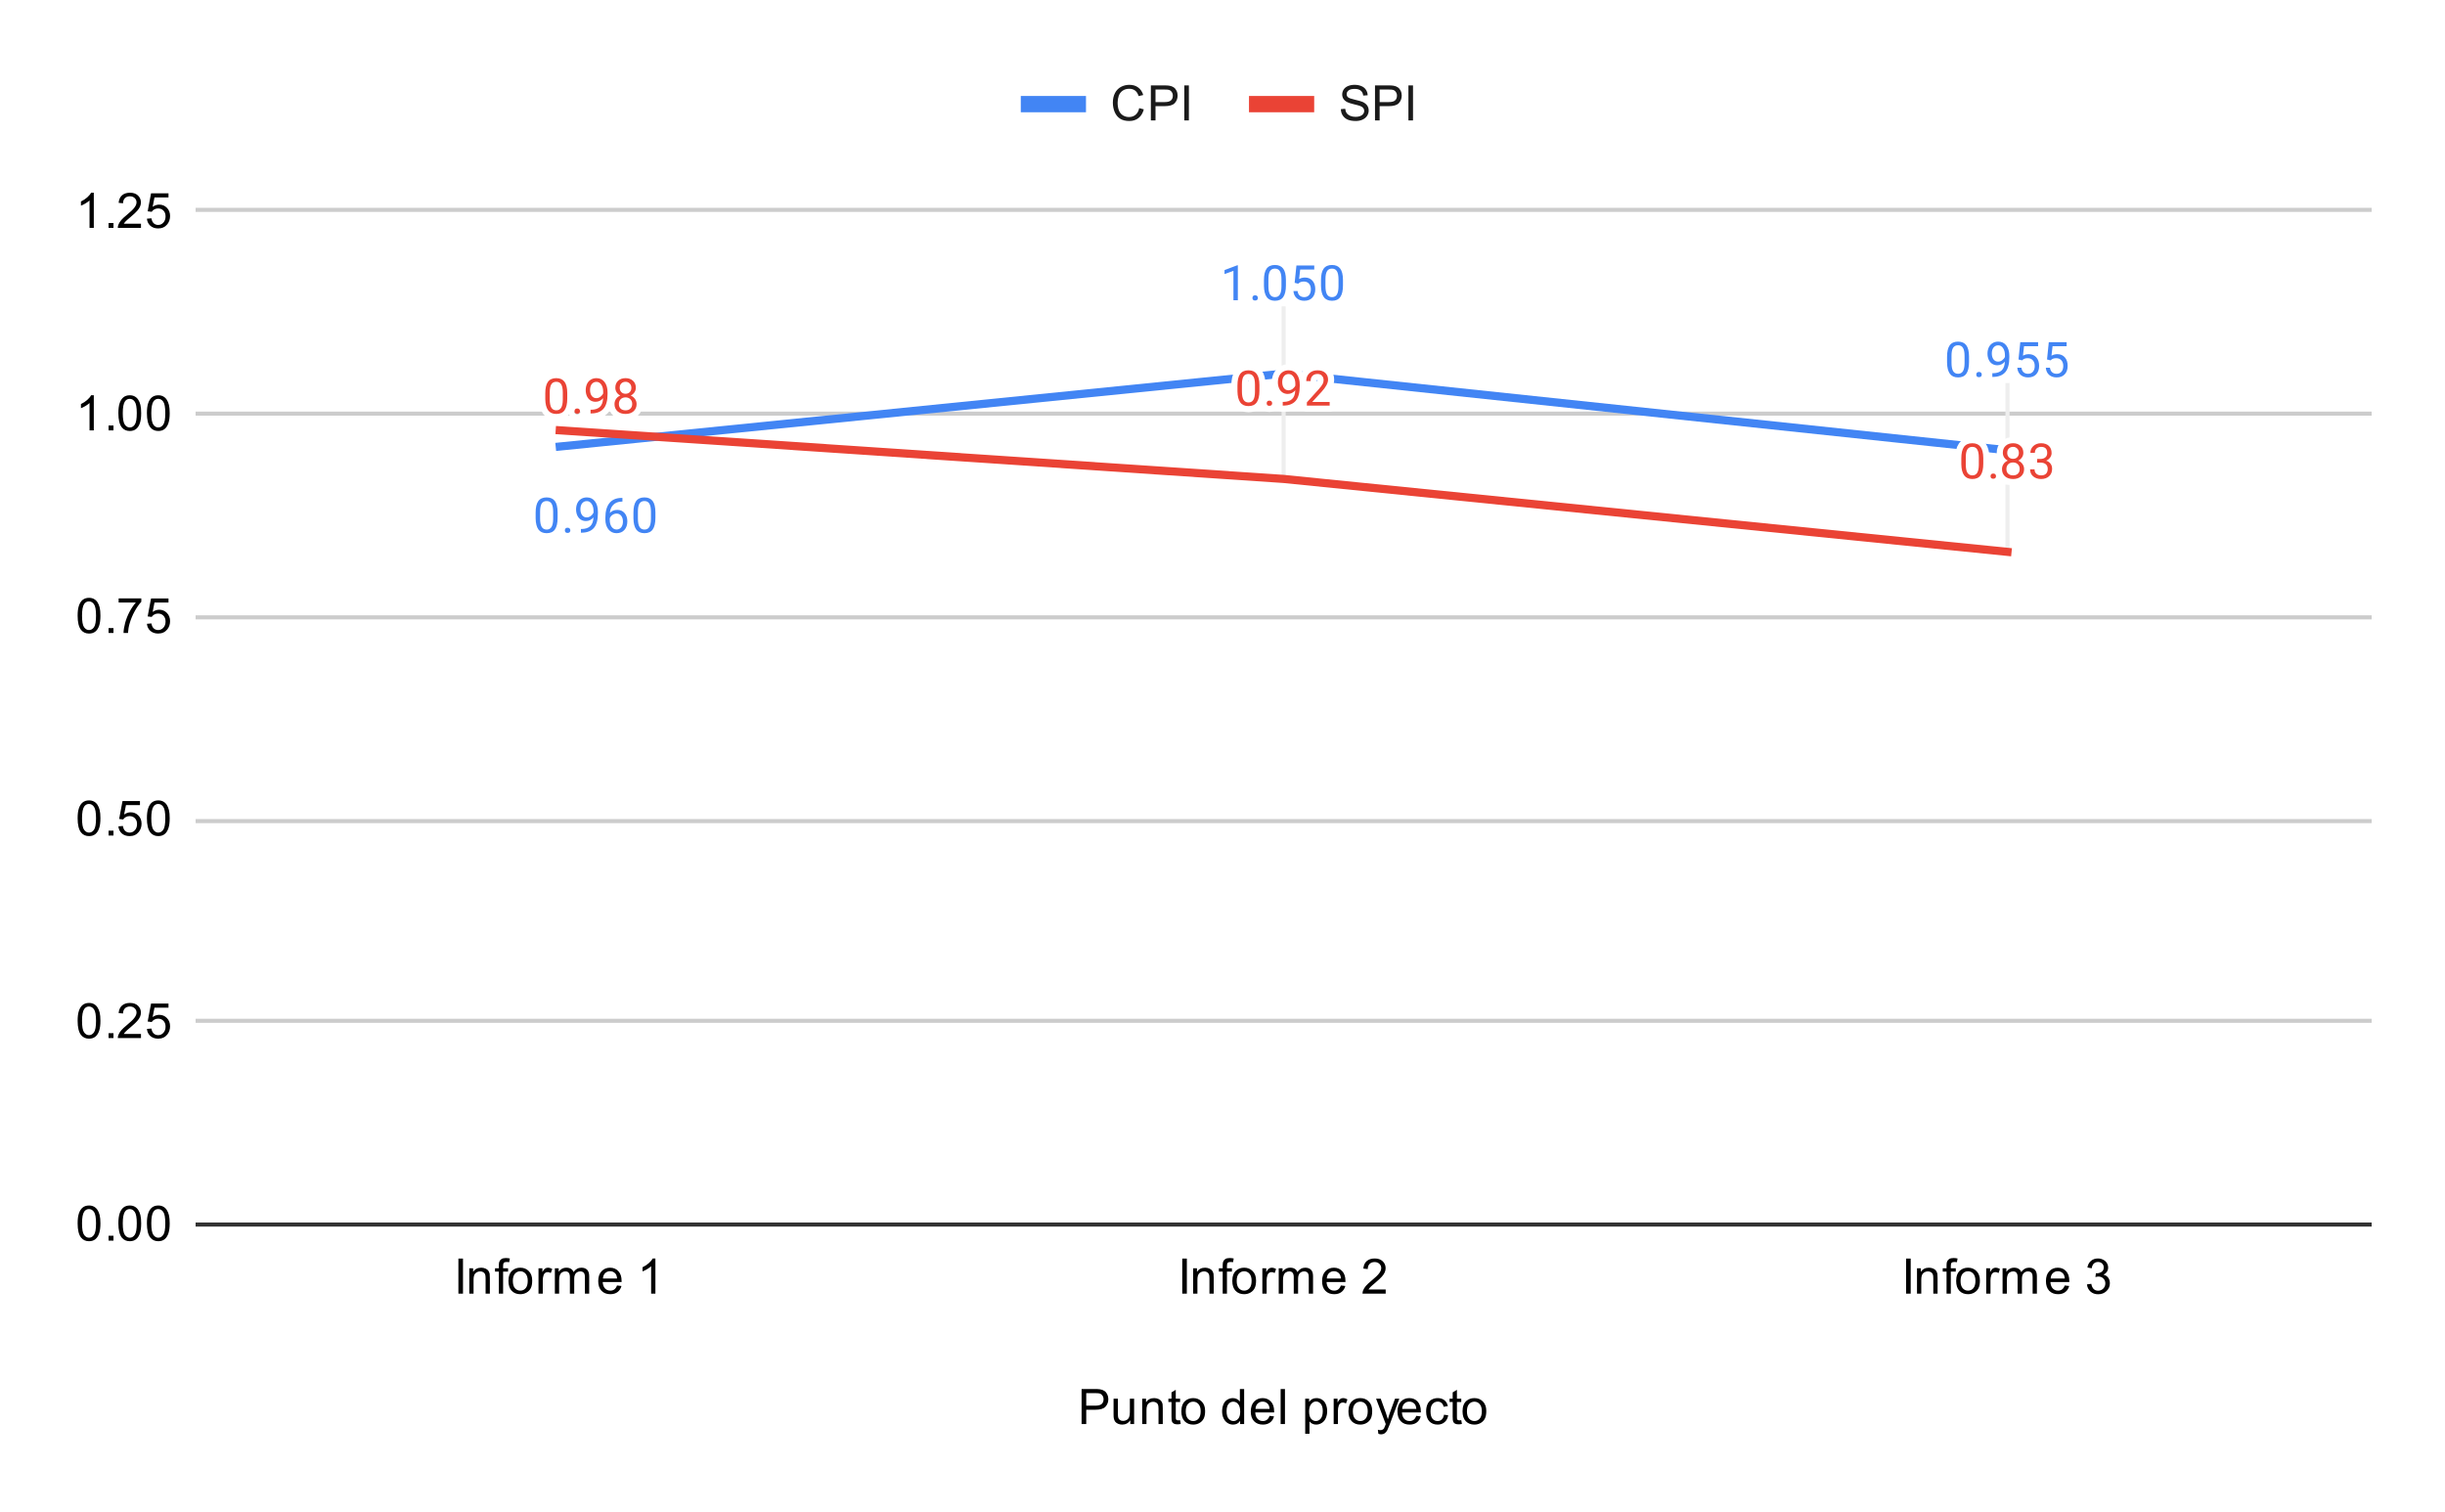 <svg version="1.1" viewBox="0.0 0.0 600.0 371.0" fill="none" stroke="none" stroke-linecap="square" stroke-miterlimit="10" width="600" height="371" xmlns:xlink="http://www.w3.org/1999/xlink" xmlns="http://www.w3.org/2000/svg"><path fill="#ffffff" d="M0 0L600.0 0L600.0 371.0L0 371.0L0 0Z" fill-rule="nonzero"/><path stroke="#333333" stroke-width="1.0" stroke-linecap="butt" d="M48.5 300.5L581.5 300.5" fill-rule="nonzero"/><path stroke="#cccccc" stroke-width="1.0" stroke-linecap="butt" d="M48.5 250.5L581.5 250.5" fill-rule="nonzero"/><path stroke="#cccccc" stroke-width="1.0" stroke-linecap="butt" d="M48.5 201.5L581.5 201.5" fill-rule="nonzero"/><path stroke="#cccccc" stroke-width="1.0" stroke-linecap="butt" d="M48.5 151.5L581.5 151.5" fill-rule="nonzero"/><path stroke="#cccccc" stroke-width="1.0" stroke-linecap="butt" d="M48.5 101.5L581.5 101.5" fill-rule="nonzero"/><path stroke="#cccccc" stroke-width="1.0" stroke-linecap="butt" d="M48.5 51.5L581.5 51.5" fill-rule="nonzero"/><path stroke="#eeeeee" stroke-width="1.0" stroke-linecap="butt" d="M315.0 75.682L315.0 91.682" fill-rule="nonzero"/><path stroke="#eeeeee" stroke-width="1.0" stroke-linecap="butt" d="M492.633 94.492L492.633 110.492" fill-rule="nonzero"/><path stroke="#eeeeee" stroke-width="1.0" stroke-linecap="butt" d="M315.0 101.529L315.0 117.529" fill-rule="nonzero"/><path stroke="#eeeeee" stroke-width="1.0" stroke-linecap="butt" d="M492.633 119.424L492.633 135.424" fill-rule="nonzero"/><clipPath id="id_0"><path d="M48.55 51.917L581.45 51.917L581.45 300.45L48.55 300.45L48.55 51.917Z" clip-rule="nonzero"/></clipPath><path stroke="#4285f4" stroke-width="2.0" stroke-linecap="butt" clip-path="url(#id_0)" d="M137.367 109.576L315.0 91.682L492.633 110.492" fill-rule="nonzero"/><path stroke="#ea4335" stroke-width="2.0" stroke-linecap="butt" clip-path="url(#id_0)" d="M137.367 105.6L315.0 117.529L492.633 135.424" fill-rule="nonzero"/><path fill="#4285f4" clip-path="url(#id_0)" d="M137.367 109.576C137.367 109.576 137.367 109.576 137.367 109.576C137.367 109.576 137.367 109.576 137.367 109.576C137.367 109.576 137.367 109.576 137.367 109.576C137.367 109.576 137.367 109.576 137.367 109.576Z" fill-rule="nonzero"/><path fill="#4285f4" clip-path="url(#id_0)" d="M315.0 91.682C315.0 91.682 315.0 91.682 315.0 91.682C315.0 91.682 315.0 91.682 315.0 91.682C315.0 91.682 315.0 91.682 315.0 91.682C315.0 91.682 315.0 91.682 315.0 91.682Z" fill-rule="nonzero"/><path fill="#4285f4" clip-path="url(#id_0)" d="M492.633 110.492C492.633 110.492 492.633 110.492 492.633 110.492C492.633 110.492 492.633 110.492 492.633 110.492C492.633 110.492 492.633 110.492 492.633 110.492C492.633 110.492 492.633 110.492 492.633 110.492Z" fill-rule="nonzero"/><path fill="#ea4335" clip-path="url(#id_0)" d="M137.367 105.6C137.367 105.6 137.367 105.6 137.367 105.6C137.367 105.6 137.367 105.6 137.367 105.6C137.367 105.6 137.367 105.6 137.367 105.6C137.367 105.6 137.367 105.6 137.367 105.6Z" fill-rule="nonzero"/><path fill="#ea4335" clip-path="url(#id_0)" d="M315.0 117.529C315.0 117.529 315.0 117.529 315.0 117.529C315.0 117.529 315.0 117.529 315.0 117.529C315.0 117.529 315.0 117.529 315.0 117.529C315.0 117.529 315.0 117.529 315.0 117.529Z" fill-rule="nonzero"/><path fill="#ea4335" clip-path="url(#id_0)" d="M492.633 135.424C492.633 135.424 492.633 135.424 492.633 135.424C492.633 135.424 492.633 135.424 492.633 135.424C492.633 135.424 492.633 135.424 492.633 135.424C492.633 135.424 492.633 135.424 492.633 135.424Z" fill-rule="nonzero"/><path stroke="#ffffff" stroke-width="3.0" stroke-linejoin="round" stroke-linecap="round" d="M136.837 127.078Q136.837 128.985 136.181 129.922Q135.54 130.844 134.149 130.844Q132.79 130.844 132.134 129.938Q131.477 129.031 131.446 127.219L131.446 125.781Q131.446 123.891 132.087 122.985Q132.743 122.063 134.134 122.063Q135.509 122.063 136.165 122.953Q136.821 123.828 136.837 125.672L136.837 127.078ZM135.743 125.594Q135.743 124.219 135.352 123.594Q134.977 122.953 134.134 122.953Q133.306 122.953 132.915 123.594Q132.54 124.219 132.54 125.516L132.54 127.25Q132.54 128.625 132.931 129.297Q133.337 129.953 134.149 129.953Q134.946 129.953 135.337 129.328Q135.727 128.703 135.743 127.375L135.743 125.594ZM138.618 130.156Q138.618 129.875 138.774 129.688Q138.946 129.5 139.274 129.5Q139.618 129.5 139.79 129.688Q139.962 129.875 139.962 130.156Q139.962 130.422 139.79 130.61Q139.618 130.781 139.274 130.781Q138.946 130.781 138.774 130.61Q138.618 130.422 138.618 130.156ZM145.634 126.969Q145.306 127.375 144.821 127.625Q144.352 127.86 143.79 127.86Q143.056 127.86 142.509 127.5Q141.962 127.141 141.665 126.485Q141.368 125.813 141.368 125.016Q141.368 124.172 141.681 123.485Q142.009 122.797 142.602 122.438Q143.212 122.063 144.009 122.063Q145.274 122.063 145.993 123.016Q146.727 123.969 146.727 125.594L146.727 125.906Q146.727 128.406 145.743 129.547Q144.759 130.688 142.774 130.719L142.556 130.719L142.556 129.813L142.79 129.813Q144.134 129.781 144.852 129.11Q145.571 128.438 145.634 126.969ZM143.962 126.969Q144.509 126.969 144.962 126.641Q145.431 126.297 145.649 125.813L145.649 125.375Q145.649 124.313 145.181 123.641Q144.712 122.969 144.009 122.969Q143.29 122.969 142.852 123.516Q142.431 124.063 142.431 124.969Q142.431 125.844 142.837 126.406Q143.259 126.969 143.962 126.969ZM152.743 122.188L152.743 123.094L152.54 123.094Q151.274 123.125 150.524 123.86Q149.774 124.578 149.649 125.891Q150.337 125.125 151.493 125.125Q152.602 125.125 153.274 125.906Q153.946 126.688 153.946 127.938Q153.946 129.25 153.227 130.047Q152.509 130.844 151.29 130.844Q150.071 130.844 149.306 129.906Q148.556 128.953 148.556 127.469L148.556 127.063Q148.556 124.703 149.556 123.453Q150.556 122.203 152.54 122.188L152.743 122.188ZM151.321 126.031Q150.759 126.031 150.29 126.36Q149.821 126.688 149.634 127.203L149.634 127.594Q149.634 128.656 150.102 129.297Q150.587 129.938 151.29 129.938Q152.024 129.938 152.446 129.406Q152.868 128.86 152.868 127.985Q152.868 127.11 152.446 126.578Q152.024 126.031 151.321 126.031ZM160.837 127.078Q160.837 128.985 160.181 129.922Q159.54 130.844 158.149 130.844Q156.79 130.844 156.134 129.938Q155.477 129.031 155.446 127.219L155.446 125.781Q155.446 123.891 156.087 122.985Q156.743 122.063 158.134 122.063Q159.509 122.063 160.165 122.953Q160.821 123.828 160.837 125.672L160.837 127.078ZM159.743 125.594Q159.743 124.219 159.352 123.594Q158.977 122.953 158.134 122.953Q157.306 122.953 156.915 123.594Q156.54 124.219 156.54 125.516L156.54 127.25Q156.54 128.625 156.931 129.297Q157.337 129.953 158.149 129.953Q158.946 129.953 159.337 129.328Q159.727 128.703 159.743 127.375L159.743 125.594Z" fill-rule="nonzero"/><path fill="#4285f4" d="M136.837 127.078Q136.837 128.985 136.181 129.922Q135.54 130.844 134.149 130.844Q132.79 130.844 132.134 129.938Q131.477 129.031 131.446 127.219L131.446 125.781Q131.446 123.891 132.087 122.985Q132.743 122.063 134.134 122.063Q135.509 122.063 136.165 122.953Q136.821 123.828 136.837 125.672L136.837 127.078ZM135.743 125.594Q135.743 124.219 135.352 123.594Q134.977 122.953 134.134 122.953Q133.306 122.953 132.915 123.594Q132.54 124.219 132.54 125.516L132.54 127.25Q132.54 128.625 132.931 129.297Q133.337 129.953 134.149 129.953Q134.946 129.953 135.337 129.328Q135.727 128.703 135.743 127.375L135.743 125.594ZM138.618 130.156Q138.618 129.875 138.774 129.688Q138.946 129.5 139.274 129.5Q139.618 129.5 139.79 129.688Q139.962 129.875 139.962 130.156Q139.962 130.422 139.79 130.61Q139.618 130.781 139.274 130.781Q138.946 130.781 138.774 130.61Q138.618 130.422 138.618 130.156ZM145.634 126.969Q145.306 127.375 144.821 127.625Q144.352 127.86 143.79 127.86Q143.056 127.86 142.509 127.5Q141.962 127.141 141.665 126.485Q141.368 125.813 141.368 125.016Q141.368 124.172 141.681 123.485Q142.009 122.797 142.602 122.438Q143.212 122.063 144.009 122.063Q145.274 122.063 145.993 123.016Q146.727 123.969 146.727 125.594L146.727 125.906Q146.727 128.406 145.743 129.547Q144.759 130.688 142.774 130.719L142.556 130.719L142.556 129.813L142.79 129.813Q144.134 129.781 144.852 129.11Q145.571 128.438 145.634 126.969ZM143.962 126.969Q144.509 126.969 144.962 126.641Q145.431 126.297 145.649 125.813L145.649 125.375Q145.649 124.313 145.181 123.641Q144.712 122.969 144.009 122.969Q143.29 122.969 142.852 123.516Q142.431 124.063 142.431 124.969Q142.431 125.844 142.837 126.406Q143.259 126.969 143.962 126.969ZM152.743 122.188L152.743 123.094L152.54 123.094Q151.274 123.125 150.524 123.86Q149.774 124.578 149.649 125.891Q150.337 125.125 151.493 125.125Q152.602 125.125 153.274 125.906Q153.946 126.688 153.946 127.938Q153.946 129.25 153.227 130.047Q152.509 130.844 151.29 130.844Q150.071 130.844 149.306 129.906Q148.556 128.953 148.556 127.469L148.556 127.063Q148.556 124.703 149.556 123.453Q150.556 122.203 152.54 122.188L152.743 122.188ZM151.321 126.031Q150.759 126.031 150.29 126.36Q149.821 126.688 149.634 127.203L149.634 127.594Q149.634 128.656 150.102 129.297Q150.587 129.938 151.29 129.938Q152.024 129.938 152.446 129.406Q152.868 128.86 152.868 127.985Q152.868 127.11 152.446 126.578Q152.024 126.031 151.321 126.031ZM160.837 127.078Q160.837 128.985 160.181 129.922Q159.54 130.844 158.149 130.844Q156.79 130.844 156.134 129.938Q155.477 129.031 155.446 127.219L155.446 125.781Q155.446 123.891 156.087 122.985Q156.743 122.063 158.134 122.063Q159.509 122.063 160.165 122.953Q160.821 123.828 160.837 125.672L160.837 127.078ZM159.743 125.594Q159.743 124.219 159.352 123.594Q158.977 122.953 158.134 122.953Q157.306 122.953 156.915 123.594Q156.54 124.219 156.54 125.516L156.54 127.25Q156.54 128.625 156.931 129.297Q157.337 129.953 158.149 129.953Q158.946 129.953 159.337 129.328Q159.727 128.703 159.743 127.375L159.743 125.594Z" fill-rule="nonzero"/><path stroke="#ffffff" stroke-width="3.0" stroke-linejoin="round" stroke-linecap="round" d="M303.766 73.682L302.688 73.682L302.688 66.463L300.5 67.26L300.5 66.276L303.609 65.104L303.766 65.104L303.766 73.682ZM307.344 73.12Q307.344 72.838 307.5 72.651Q307.672 72.463 308.0 72.463Q308.344 72.463 308.516 72.651Q308.688 72.838 308.688 73.12Q308.688 73.385 308.516 73.573Q308.344 73.745 308.0 73.745Q307.672 73.745 307.5 73.573Q307.344 73.385 307.344 73.12ZM315.562 70.041Q315.562 71.948 314.906 72.885Q314.266 73.807 312.875 73.807Q311.516 73.807 310.859 72.901Q310.203 71.995 310.172 70.182L310.172 68.745Q310.172 66.854 310.812 65.948Q311.469 65.026 312.859 65.026Q314.234 65.026 314.891 65.916Q315.547 66.791 315.562 68.635L315.562 70.041ZM314.469 68.557Q314.469 67.182 314.078 66.557Q313.703 65.916 312.859 65.916Q312.031 65.916 311.641 66.557Q311.266 67.182 311.266 68.479L311.266 70.213Q311.266 71.588 311.656 72.26Q312.062 72.916 312.875 72.916Q313.672 72.916 314.062 72.291Q314.453 71.666 314.469 70.338L314.469 68.557ZM317.703 69.401L318.141 65.151L322.516 65.151L322.516 66.151L319.062 66.151L318.797 68.479Q319.438 68.104 320.234 68.104Q321.391 68.104 322.078 68.885Q322.766 69.651 322.766 70.963Q322.766 72.276 322.047 73.041Q321.344 73.807 320.062 73.807Q318.938 73.807 318.219 73.182Q317.5 72.541 317.406 71.432L318.422 71.432Q318.531 72.166 318.953 72.541Q319.375 72.916 320.062 72.916Q320.812 72.916 321.25 72.401Q321.688 71.885 321.688 70.979Q321.688 70.12 321.219 69.604Q320.75 69.088 319.969 69.088Q319.266 69.088 318.859 69.385L318.578 69.62L317.703 69.401ZM329.562 70.041Q329.562 71.948 328.906 72.885Q328.266 73.807 326.875 73.807Q325.516 73.807 324.859 72.901Q324.203 71.995 324.172 70.182L324.172 68.745Q324.172 66.854 324.812 65.948Q325.469 65.026 326.859 65.026Q328.234 65.026 328.891 65.916Q329.547 66.791 329.562 68.635L329.562 70.041ZM328.469 68.557Q328.469 67.182 328.078 66.557Q327.703 65.916 326.859 65.916Q326.031 65.916 325.641 66.557Q325.266 67.182 325.266 68.479L325.266 70.213Q325.266 71.588 325.656 72.26Q326.062 72.916 326.875 72.916Q327.672 72.916 328.062 72.291Q328.453 71.666 328.469 70.338L328.469 68.557Z" fill-rule="nonzero"/><path fill="#4285f4" d="M303.766 73.682L302.688 73.682L302.688 66.463L300.5 67.26L300.5 66.276L303.609 65.104L303.766 65.104L303.766 73.682ZM307.344 73.12Q307.344 72.838 307.5 72.651Q307.672 72.463 308.0 72.463Q308.344 72.463 308.516 72.651Q308.688 72.838 308.688 73.12Q308.688 73.385 308.516 73.573Q308.344 73.745 308.0 73.745Q307.672 73.745 307.5 73.573Q307.344 73.385 307.344 73.12ZM315.562 70.041Q315.562 71.948 314.906 72.885Q314.266 73.807 312.875 73.807Q311.516 73.807 310.859 72.901Q310.203 71.995 310.172 70.182L310.172 68.745Q310.172 66.854 310.812 65.948Q311.469 65.026 312.859 65.026Q314.234 65.026 314.891 65.916Q315.547 66.791 315.562 68.635L315.562 70.041ZM314.469 68.557Q314.469 67.182 314.078 66.557Q313.703 65.916 312.859 65.916Q312.031 65.916 311.641 66.557Q311.266 67.182 311.266 68.479L311.266 70.213Q311.266 71.588 311.656 72.26Q312.062 72.916 312.875 72.916Q313.672 72.916 314.062 72.291Q314.453 71.666 314.469 70.338L314.469 68.557ZM317.703 69.401L318.141 65.151L322.516 65.151L322.516 66.151L319.062 66.151L318.797 68.479Q319.438 68.104 320.234 68.104Q321.391 68.104 322.078 68.885Q322.766 69.651 322.766 70.963Q322.766 72.276 322.047 73.041Q321.344 73.807 320.062 73.807Q318.938 73.807 318.219 73.182Q317.5 72.541 317.406 71.432L318.422 71.432Q318.531 72.166 318.953 72.541Q319.375 72.916 320.062 72.916Q320.812 72.916 321.25 72.401Q321.688 71.885 321.688 70.979Q321.688 70.12 321.219 69.604Q320.75 69.088 319.969 69.088Q319.266 69.088 318.859 69.385L318.578 69.62L317.703 69.401ZM329.562 70.041Q329.562 71.948 328.906 72.885Q328.266 73.807 326.875 73.807Q325.516 73.807 324.859 72.901Q324.203 71.995 324.172 70.182L324.172 68.745Q324.172 66.854 324.812 65.948Q325.469 65.026 326.859 65.026Q328.234 65.026 328.891 65.916Q329.547 66.791 329.562 68.635L329.562 70.041ZM328.469 68.557Q328.469 67.182 328.078 66.557Q327.703 65.916 326.859 65.916Q326.031 65.916 325.641 66.557Q325.266 67.182 325.266 68.479L325.266 70.213Q325.266 71.588 325.656 72.26Q326.062 72.916 326.875 72.916Q327.672 72.916 328.062 72.291Q328.453 71.666 328.469 70.338L328.469 68.557Z" fill-rule="nonzero"/><path stroke="#ffffff" stroke-width="3.0" stroke-linejoin="round" stroke-linecap="round" d="M483.196 88.851Q483.196 90.757 482.54 91.695Q481.899 92.617 480.508 92.617Q479.149 92.617 478.493 91.711Q477.836 90.804 477.805 88.992L477.805 87.554Q477.805 85.664 478.446 84.757Q479.102 83.836 480.493 83.836Q481.868 83.836 482.524 84.726Q483.18 85.601 483.196 87.445L483.196 88.851ZM482.102 87.367Q482.102 85.992 481.711 85.367Q481.336 84.726 480.493 84.726Q479.665 84.726 479.274 85.367Q478.899 85.992 478.899 87.289L478.899 89.023Q478.899 90.398 479.29 91.07Q479.696 91.726 480.508 91.726Q481.305 91.726 481.696 91.101Q482.086 90.476 482.102 89.148L482.102 87.367ZM484.977 91.929Q484.977 91.648 485.133 91.461Q485.305 91.273 485.633 91.273Q485.977 91.273 486.149 91.461Q486.321 91.648 486.321 91.929Q486.321 92.195 486.149 92.382Q485.977 92.554 485.633 92.554Q485.305 92.554 485.133 92.382Q484.977 92.195 484.977 91.929ZM491.993 88.742Q491.665 89.148 491.18 89.398Q490.711 89.632 490.149 89.632Q489.415 89.632 488.868 89.273Q488.321 88.914 488.024 88.257Q487.727 87.586 487.727 86.789Q487.727 85.945 488.04 85.257Q488.368 84.57 488.961 84.211Q489.571 83.836 490.368 83.836Q491.633 83.836 492.352 84.789Q493.086 85.742 493.086 87.367L493.086 87.679Q493.086 90.179 492.102 91.32Q491.118 92.461 489.133 92.492L488.915 92.492L488.915 91.586L489.149 91.586Q490.493 91.554 491.211 90.882Q491.93 90.211 491.993 88.742ZM490.321 88.742Q490.868 88.742 491.321 88.414Q491.79 88.07 492.008 87.586L492.008 87.148Q492.008 86.086 491.54 85.414Q491.071 84.742 490.368 84.742Q489.649 84.742 489.211 85.289Q488.79 85.836 488.79 86.742Q488.79 87.617 489.196 88.179Q489.618 88.742 490.321 88.742ZM495.336 88.211L495.774 83.961L500.149 83.961L500.149 84.961L496.696 84.961L496.43 87.289Q497.071 86.914 497.868 86.914Q499.024 86.914 499.711 87.695Q500.399 88.461 500.399 89.773Q500.399 91.086 499.68 91.851Q498.977 92.617 497.696 92.617Q496.571 92.617 495.852 91.992Q495.133 91.351 495.04 90.242L496.055 90.242Q496.165 90.976 496.586 91.351Q497.008 91.726 497.696 91.726Q498.446 91.726 498.883 91.211Q499.321 90.695 499.321 89.789Q499.321 88.929 498.852 88.414Q498.383 87.898 497.602 87.898Q496.899 87.898 496.493 88.195L496.211 88.429L495.336 88.211ZM502.336 88.211L502.774 83.961L507.149 83.961L507.149 84.961L503.696 84.961L503.43 87.289Q504.071 86.914 504.868 86.914Q506.024 86.914 506.711 87.695Q507.399 88.461 507.399 89.773Q507.399 91.086 506.68 91.851Q505.977 92.617 504.696 92.617Q503.571 92.617 502.852 91.992Q502.133 91.351 502.04 90.242L503.055 90.242Q503.165 90.976 503.586 91.351Q504.008 91.726 504.696 91.726Q505.446 91.726 505.883 91.211Q506.321 90.695 506.321 89.789Q506.321 88.929 505.852 88.414Q505.383 87.898 504.602 87.898Q503.899 87.898 503.493 88.195L503.211 88.429L502.336 88.211Z" fill-rule="nonzero"/><path fill="#4285f4" d="M483.196 88.851Q483.196 90.757 482.54 91.695Q481.899 92.617 480.508 92.617Q479.149 92.617 478.493 91.711Q477.836 90.804 477.805 88.992L477.805 87.554Q477.805 85.664 478.446 84.757Q479.102 83.836 480.493 83.836Q481.868 83.836 482.524 84.726Q483.18 85.601 483.196 87.445L483.196 88.851ZM482.102 87.367Q482.102 85.992 481.711 85.367Q481.336 84.726 480.493 84.726Q479.665 84.726 479.274 85.367Q478.899 85.992 478.899 87.289L478.899 89.023Q478.899 90.398 479.29 91.07Q479.696 91.726 480.508 91.726Q481.305 91.726 481.696 91.101Q482.086 90.476 482.102 89.148L482.102 87.367ZM484.977 91.929Q484.977 91.648 485.133 91.461Q485.305 91.273 485.633 91.273Q485.977 91.273 486.149 91.461Q486.321 91.648 486.321 91.929Q486.321 92.195 486.149 92.382Q485.977 92.554 485.633 92.554Q485.305 92.554 485.133 92.382Q484.977 92.195 484.977 91.929ZM491.993 88.742Q491.665 89.148 491.18 89.398Q490.711 89.632 490.149 89.632Q489.415 89.632 488.868 89.273Q488.321 88.914 488.024 88.257Q487.727 87.586 487.727 86.789Q487.727 85.945 488.04 85.257Q488.368 84.57 488.961 84.211Q489.571 83.836 490.368 83.836Q491.633 83.836 492.352 84.789Q493.086 85.742 493.086 87.367L493.086 87.679Q493.086 90.179 492.102 91.32Q491.118 92.461 489.133 92.492L488.915 92.492L488.915 91.586L489.149 91.586Q490.493 91.554 491.211 90.882Q491.93 90.211 491.993 88.742ZM490.321 88.742Q490.868 88.742 491.321 88.414Q491.79 88.07 492.008 87.586L492.008 87.148Q492.008 86.086 491.54 85.414Q491.071 84.742 490.368 84.742Q489.649 84.742 489.211 85.289Q488.79 85.836 488.79 86.742Q488.79 87.617 489.196 88.179Q489.618 88.742 490.321 88.742ZM495.336 88.211L495.774 83.961L500.149 83.961L500.149 84.961L496.696 84.961L496.43 87.289Q497.071 86.914 497.868 86.914Q499.024 86.914 499.711 87.695Q500.399 88.461 500.399 89.773Q500.399 91.086 499.68 91.851Q498.977 92.617 497.696 92.617Q496.571 92.617 495.852 91.992Q495.133 91.351 495.04 90.242L496.055 90.242Q496.165 90.976 496.586 91.351Q497.008 91.726 497.696 91.726Q498.446 91.726 498.883 91.211Q499.321 90.695 499.321 89.789Q499.321 88.929 498.852 88.414Q498.383 87.898 497.602 87.898Q496.899 87.898 496.493 88.195L496.211 88.429L495.336 88.211ZM502.336 88.211L502.774 83.961L507.149 83.961L507.149 84.961L503.696 84.961L503.43 87.289Q504.071 86.914 504.868 86.914Q506.024 86.914 506.711 87.695Q507.399 88.461 507.399 89.773Q507.399 91.086 506.68 91.851Q505.977 92.617 504.696 92.617Q503.571 92.617 502.852 91.992Q502.133 91.351 502.04 90.242L503.055 90.242Q503.165 90.976 503.586 91.351Q504.008 91.726 504.696 91.726Q505.446 91.726 505.883 91.211Q506.321 90.695 506.321 89.789Q506.321 88.929 505.852 88.414Q505.383 87.898 504.602 87.898Q503.899 87.898 503.493 88.195L503.211 88.429L502.336 88.211Z" fill-rule="nonzero"/><path stroke="#ffffff" stroke-width="3.0" stroke-linejoin="round" stroke-linecap="round" d="M139.204 97.814Q139.204 99.72 138.548 100.658Q137.907 101.58 136.517 101.58Q135.157 101.58 134.501 100.673Q133.845 99.767 133.813 97.955L133.813 96.517Q133.813 94.626 134.454 93.72Q135.11 92.798 136.501 92.798Q137.876 92.798 138.532 93.689Q139.188 94.564 139.204 96.408L139.204 97.814ZM138.11 96.33Q138.11 94.955 137.72 94.33Q137.345 93.689 136.501 93.689Q135.673 93.689 135.282 94.33Q134.907 94.955 134.907 96.251L134.907 97.986Q134.907 99.361 135.298 100.033Q135.704 100.689 136.517 100.689Q137.313 100.689 137.704 100.064Q138.095 99.439 138.11 98.111L138.11 96.33ZM140.985 100.892Q140.985 100.611 141.142 100.423Q141.313 100.236 141.642 100.236Q141.985 100.236 142.157 100.423Q142.329 100.611 142.329 100.892Q142.329 101.158 142.157 101.345Q141.985 101.517 141.642 101.517Q141.313 101.517 141.142 101.345Q140.985 101.158 140.985 100.892ZM148.001 97.705Q147.673 98.111 147.188 98.361Q146.72 98.595 146.157 98.595Q145.423 98.595 144.876 98.236Q144.329 97.876 144.032 97.22Q143.735 96.548 143.735 95.751Q143.735 94.908 144.048 94.22Q144.376 93.533 144.97 93.173Q145.579 92.798 146.376 92.798Q147.642 92.798 148.36 93.751Q149.095 94.705 149.095 96.33L149.095 96.642Q149.095 99.142 148.11 100.283Q147.126 101.423 145.142 101.455L144.923 101.455L144.923 100.548L145.157 100.548Q146.501 100.517 147.22 99.845Q147.938 99.173 148.001 97.705ZM146.329 97.705Q146.876 97.705 147.329 97.376Q147.798 97.033 148.017 96.548L148.017 96.111Q148.017 95.048 147.548 94.376Q147.079 93.705 146.376 93.705Q145.657 93.705 145.22 94.251Q144.798 94.798 144.798 95.705Q144.798 96.58 145.204 97.142Q145.626 97.705 146.329 97.705ZM156.032 95.142Q156.032 95.783 155.688 96.283Q155.345 96.783 154.782 97.064Q155.438 97.345 155.829 97.908Q156.22 98.455 156.22 99.158Q156.22 100.251 155.47 100.923Q154.735 101.58 153.517 101.58Q152.282 101.58 151.532 100.923Q150.798 100.251 150.798 99.158Q150.798 98.455 151.173 97.908Q151.548 97.345 152.22 97.064Q151.657 96.783 151.329 96.283Q151.001 95.783 151.001 95.142Q151.001 94.064 151.688 93.439Q152.376 92.798 153.517 92.798Q154.642 92.798 155.329 93.439Q156.032 94.064 156.032 95.142ZM155.142 99.126Q155.142 98.408 154.688 97.97Q154.235 97.517 153.501 97.517Q152.767 97.517 152.313 97.97Q151.876 98.408 151.876 99.142Q151.876 99.861 152.313 100.283Q152.751 100.689 153.517 100.689Q154.267 100.689 154.704 100.267Q155.142 99.845 155.142 99.126ZM153.517 93.689Q152.876 93.689 152.47 94.095Q152.079 94.486 152.079 95.173Q152.079 95.814 152.47 96.22Q152.86 96.626 153.501 96.626Q154.157 96.626 154.548 96.22Q154.938 95.814 154.938 95.173Q154.938 94.517 154.532 94.111Q154.126 93.689 153.517 93.689Z" fill-rule="nonzero"/><path fill="#ea4335" d="M139.204 97.814Q139.204 99.72 138.548 100.658Q137.907 101.58 136.517 101.58Q135.157 101.58 134.501 100.673Q133.845 99.767 133.813 97.955L133.813 96.517Q133.813 94.626 134.454 93.72Q135.11 92.798 136.501 92.798Q137.876 92.798 138.532 93.689Q139.188 94.564 139.204 96.408L139.204 97.814ZM138.11 96.33Q138.11 94.955 137.72 94.33Q137.345 93.689 136.501 93.689Q135.673 93.689 135.282 94.33Q134.907 94.955 134.907 96.251L134.907 97.986Q134.907 99.361 135.298 100.033Q135.704 100.689 136.517 100.689Q137.313 100.689 137.704 100.064Q138.095 99.439 138.11 98.111L138.11 96.33ZM140.985 100.892Q140.985 100.611 141.142 100.423Q141.313 100.236 141.642 100.236Q141.985 100.236 142.157 100.423Q142.329 100.611 142.329 100.892Q142.329 101.158 142.157 101.345Q141.985 101.517 141.642 101.517Q141.313 101.517 141.142 101.345Q140.985 101.158 140.985 100.892ZM148.001 97.705Q147.673 98.111 147.188 98.361Q146.72 98.595 146.157 98.595Q145.423 98.595 144.876 98.236Q144.329 97.876 144.032 97.22Q143.735 96.548 143.735 95.751Q143.735 94.908 144.048 94.22Q144.376 93.533 144.97 93.173Q145.579 92.798 146.376 92.798Q147.642 92.798 148.36 93.751Q149.095 94.705 149.095 96.33L149.095 96.642Q149.095 99.142 148.11 100.283Q147.126 101.423 145.142 101.455L144.923 101.455L144.923 100.548L145.157 100.548Q146.501 100.517 147.22 99.845Q147.938 99.173 148.001 97.705ZM146.329 97.705Q146.876 97.705 147.329 97.376Q147.798 97.033 148.017 96.548L148.017 96.111Q148.017 95.048 147.548 94.376Q147.079 93.705 146.376 93.705Q145.657 93.705 145.22 94.251Q144.798 94.798 144.798 95.705Q144.798 96.58 145.204 97.142Q145.626 97.705 146.329 97.705ZM156.032 95.142Q156.032 95.783 155.688 96.283Q155.345 96.783 154.782 97.064Q155.438 97.345 155.829 97.908Q156.22 98.455 156.22 99.158Q156.22 100.251 155.47 100.923Q154.735 101.58 153.517 101.58Q152.282 101.58 151.532 100.923Q150.798 100.251 150.798 99.158Q150.798 98.455 151.173 97.908Q151.548 97.345 152.22 97.064Q151.657 96.783 151.329 96.283Q151.001 95.783 151.001 95.142Q151.001 94.064 151.688 93.439Q152.376 92.798 153.517 92.798Q154.642 92.798 155.329 93.439Q156.032 94.064 156.032 95.142ZM155.142 99.126Q155.142 98.408 154.688 97.97Q154.235 97.517 153.501 97.517Q152.767 97.517 152.313 97.97Q151.876 98.408 151.876 99.142Q151.876 99.861 152.313 100.283Q152.751 100.689 153.517 100.689Q154.267 100.689 154.704 100.267Q155.142 99.845 155.142 99.126ZM153.517 93.689Q152.876 93.689 152.47 94.095Q152.079 94.486 152.079 95.173Q152.079 95.814 152.47 96.22Q152.86 96.626 153.501 96.626Q154.157 96.626 154.548 96.22Q154.938 95.814 154.938 95.173Q154.938 94.517 154.532 94.111Q154.126 93.689 153.517 93.689Z" fill-rule="nonzero"/><path stroke="#ffffff" stroke-width="3.0" stroke-linejoin="round" stroke-linecap="round" d="M309.062 95.889Q309.062 97.795 308.406 98.733Q307.766 99.654 306.375 99.654Q305.016 99.654 304.359 98.748Q303.703 97.842 303.672 96.029L303.672 94.592Q303.672 92.701 304.312 91.795Q304.969 90.873 306.359 90.873Q307.734 90.873 308.391 91.764Q309.047 92.639 309.062 94.483L309.062 95.889ZM307.969 94.404Q307.969 93.029 307.578 92.404Q307.203 91.764 306.359 91.764Q305.531 91.764 305.141 92.404Q304.766 93.029 304.766 94.326L304.766 96.061Q304.766 97.436 305.156 98.108Q305.562 98.764 306.375 98.764Q307.172 98.764 307.562 98.139Q307.953 97.514 307.969 96.186L307.969 94.404ZM310.844 98.967Q310.844 98.686 311.0 98.498Q311.172 98.311 311.5 98.311Q311.844 98.311 312.016 98.498Q312.188 98.686 312.188 98.967Q312.188 99.233 312.016 99.42Q311.844 99.592 311.5 99.592Q311.172 99.592 311.0 99.42Q310.844 99.233 310.844 98.967ZM317.859 95.779Q317.531 96.186 317.047 96.436Q316.578 96.67 316.016 96.67Q315.281 96.67 314.734 96.311Q314.188 95.951 313.891 95.295Q313.594 94.623 313.594 93.826Q313.594 92.983 313.906 92.295Q314.234 91.608 314.828 91.248Q315.438 90.873 316.234 90.873Q317.5 90.873 318.219 91.826Q318.953 92.779 318.953 94.404L318.953 94.717Q318.953 97.217 317.969 98.358Q316.984 99.498 315.0 99.529L314.781 99.529L314.781 98.623L315.016 98.623Q316.359 98.592 317.078 97.92Q317.797 97.248 317.859 95.779ZM316.188 95.779Q316.734 95.779 317.188 95.451Q317.656 95.108 317.875 94.623L317.875 94.186Q317.875 93.123 317.406 92.451Q316.938 91.779 316.234 91.779Q315.516 91.779 315.078 92.326Q314.656 92.873 314.656 93.779Q314.656 94.654 315.062 95.217Q315.484 95.779 316.188 95.779ZM326.297 99.529L320.703 99.529L320.703 98.748L323.656 95.467Q324.312 94.717 324.562 94.264Q324.812 93.795 324.812 93.295Q324.812 92.623 324.406 92.201Q324.016 91.764 323.328 91.764Q322.531 91.764 322.078 92.233Q321.625 92.686 321.625 93.514L320.547 93.514Q320.547 92.326 321.297 91.608Q322.062 90.873 323.328 90.873Q324.531 90.873 325.219 91.498Q325.906 92.123 325.906 93.17Q325.906 94.42 324.297 96.17L322.016 98.639L326.297 98.639L326.297 99.529Z" fill-rule="nonzero"/><path fill="#ea4335" d="M309.062 95.889Q309.062 97.795 308.406 98.733Q307.766 99.654 306.375 99.654Q305.016 99.654 304.359 98.748Q303.703 97.842 303.672 96.029L303.672 94.592Q303.672 92.701 304.312 91.795Q304.969 90.873 306.359 90.873Q307.734 90.873 308.391 91.764Q309.047 92.639 309.062 94.483L309.062 95.889ZM307.969 94.404Q307.969 93.029 307.578 92.404Q307.203 91.764 306.359 91.764Q305.531 91.764 305.141 92.404Q304.766 93.029 304.766 94.326L304.766 96.061Q304.766 97.436 305.156 98.108Q305.562 98.764 306.375 98.764Q307.172 98.764 307.562 98.139Q307.953 97.514 307.969 96.186L307.969 94.404ZM310.844 98.967Q310.844 98.686 311.0 98.498Q311.172 98.311 311.5 98.311Q311.844 98.311 312.016 98.498Q312.188 98.686 312.188 98.967Q312.188 99.233 312.016 99.42Q311.844 99.592 311.5 99.592Q311.172 99.592 311.0 99.42Q310.844 99.233 310.844 98.967ZM317.859 95.779Q317.531 96.186 317.047 96.436Q316.578 96.67 316.016 96.67Q315.281 96.67 314.734 96.311Q314.188 95.951 313.891 95.295Q313.594 94.623 313.594 93.826Q313.594 92.983 313.906 92.295Q314.234 91.608 314.828 91.248Q315.438 90.873 316.234 90.873Q317.5 90.873 318.219 91.826Q318.953 92.779 318.953 94.404L318.953 94.717Q318.953 97.217 317.969 98.358Q316.984 99.498 315.0 99.529L314.781 99.529L314.781 98.623L315.016 98.623Q316.359 98.592 317.078 97.92Q317.797 97.248 317.859 95.779ZM316.188 95.779Q316.734 95.779 317.188 95.451Q317.656 95.108 317.875 94.623L317.875 94.186Q317.875 93.123 317.406 92.451Q316.938 91.779 316.234 91.779Q315.516 91.779 315.078 92.326Q314.656 92.873 314.656 93.779Q314.656 94.654 315.062 95.217Q315.484 95.779 316.188 95.779ZM326.297 99.529L320.703 99.529L320.703 98.748L323.656 95.467Q324.312 94.717 324.562 94.264Q324.812 93.795 324.812 93.295Q324.812 92.623 324.406 92.201Q324.016 91.764 323.328 91.764Q322.531 91.764 322.078 92.233Q321.625 92.686 321.625 93.514L320.547 93.514Q320.547 92.326 321.297 91.608Q322.062 90.873 323.328 90.873Q324.531 90.873 325.219 91.498Q325.906 92.123 325.906 93.17Q325.906 94.42 324.297 96.17L322.016 98.639L326.297 98.639L326.297 99.529Z" fill-rule="nonzero"/><path stroke="#ffffff" stroke-width="3.0" stroke-linejoin="round" stroke-linecap="round" d="M486.696 113.783Q486.696 115.689 486.04 116.627Q485.399 117.549 484.008 117.549Q482.649 117.549 481.993 116.643Q481.336 115.736 481.305 113.924L481.305 112.486Q481.305 110.596 481.946 109.689Q482.602 108.768 483.993 108.768Q485.368 108.768 486.024 109.658Q486.68 110.533 486.696 112.377L486.696 113.783ZM485.602 112.299Q485.602 110.924 485.211 110.299Q484.836 109.658 483.993 109.658Q483.165 109.658 482.774 110.299Q482.399 110.924 482.399 112.221L482.399 113.955Q482.399 115.33 482.79 116.002Q483.196 116.658 484.008 116.658Q484.805 116.658 485.196 116.033Q485.586 115.408 485.602 114.08L485.602 112.299ZM488.477 116.861Q488.477 116.58 488.633 116.393Q488.805 116.205 489.133 116.205Q489.477 116.205 489.649 116.393Q489.821 116.58 489.821 116.861Q489.821 117.127 489.649 117.314Q489.477 117.486 489.133 117.486Q488.805 117.486 488.633 117.314Q488.477 117.127 488.477 116.861ZM496.524 111.111Q496.524 111.752 496.18 112.252Q495.836 112.752 495.274 113.033Q495.93 113.314 496.321 113.877Q496.711 114.424 496.711 115.127Q496.711 116.221 495.961 116.893Q495.227 117.549 494.008 117.549Q492.774 117.549 492.024 116.893Q491.29 116.221 491.29 115.127Q491.29 114.424 491.665 113.877Q492.04 113.314 492.711 113.033Q492.149 112.752 491.821 112.252Q491.493 111.752 491.493 111.111Q491.493 110.033 492.18 109.408Q492.868 108.768 494.008 108.768Q495.133 108.768 495.821 109.408Q496.524 110.033 496.524 111.111ZM495.633 115.096Q495.633 114.377 495.18 113.939Q494.727 113.486 493.993 113.486Q493.258 113.486 492.805 113.939Q492.368 114.377 492.368 115.111Q492.368 115.83 492.805 116.252Q493.243 116.658 494.008 116.658Q494.758 116.658 495.196 116.236Q495.633 115.814 495.633 115.096ZM494.008 109.658Q493.368 109.658 492.961 110.064Q492.571 110.455 492.571 111.143Q492.571 111.783 492.961 112.189Q493.352 112.596 493.993 112.596Q494.649 112.596 495.04 112.189Q495.43 111.783 495.43 111.143Q495.43 110.486 495.024 110.08Q494.618 109.658 494.008 109.658ZM499.915 112.627L500.727 112.627Q501.508 112.611 501.946 112.221Q502.383 111.83 502.383 111.158Q502.383 109.658 500.883 109.658Q500.18 109.658 499.758 110.064Q499.352 110.471 499.352 111.127L498.258 111.127Q498.258 110.111 498.993 109.439Q499.743 108.768 500.883 108.768Q502.086 108.768 502.774 109.408Q503.461 110.049 503.461 111.189Q503.461 111.752 503.102 112.268Q502.743 112.783 502.118 113.049Q502.821 113.268 503.196 113.783Q503.586 114.299 503.586 115.049Q503.586 116.189 502.836 116.877Q502.086 117.549 500.883 117.549Q499.696 117.549 498.93 116.893Q498.18 116.236 498.18 115.174L499.274 115.174Q499.274 115.846 499.711 116.252Q500.149 116.658 500.899 116.658Q501.68 116.658 502.086 116.252Q502.508 115.83 502.508 115.064Q502.508 114.33 502.055 113.939Q501.602 113.533 500.727 113.518L499.915 113.518L499.915 112.627Z" fill-rule="nonzero"/><path fill="#ea4335" d="M486.696 113.783Q486.696 115.689 486.04 116.627Q485.399 117.549 484.008 117.549Q482.649 117.549 481.993 116.643Q481.336 115.736 481.305 113.924L481.305 112.486Q481.305 110.596 481.946 109.689Q482.602 108.768 483.993 108.768Q485.368 108.768 486.024 109.658Q486.68 110.533 486.696 112.377L486.696 113.783ZM485.602 112.299Q485.602 110.924 485.211 110.299Q484.836 109.658 483.993 109.658Q483.165 109.658 482.774 110.299Q482.399 110.924 482.399 112.221L482.399 113.955Q482.399 115.33 482.79 116.002Q483.196 116.658 484.008 116.658Q484.805 116.658 485.196 116.033Q485.586 115.408 485.602 114.08L485.602 112.299ZM488.477 116.861Q488.477 116.58 488.633 116.393Q488.805 116.205 489.133 116.205Q489.477 116.205 489.649 116.393Q489.821 116.58 489.821 116.861Q489.821 117.127 489.649 117.314Q489.477 117.486 489.133 117.486Q488.805 117.486 488.633 117.314Q488.477 117.127 488.477 116.861ZM496.524 111.111Q496.524 111.752 496.18 112.252Q495.836 112.752 495.274 113.033Q495.93 113.314 496.321 113.877Q496.711 114.424 496.711 115.127Q496.711 116.221 495.961 116.893Q495.227 117.549 494.008 117.549Q492.774 117.549 492.024 116.893Q491.29 116.221 491.29 115.127Q491.29 114.424 491.665 113.877Q492.04 113.314 492.711 113.033Q492.149 112.752 491.821 112.252Q491.493 111.752 491.493 111.111Q491.493 110.033 492.18 109.408Q492.868 108.768 494.008 108.768Q495.133 108.768 495.821 109.408Q496.524 110.033 496.524 111.111ZM495.633 115.096Q495.633 114.377 495.18 113.939Q494.727 113.486 493.993 113.486Q493.258 113.486 492.805 113.939Q492.368 114.377 492.368 115.111Q492.368 115.83 492.805 116.252Q493.243 116.658 494.008 116.658Q494.758 116.658 495.196 116.236Q495.633 115.814 495.633 115.096ZM494.008 109.658Q493.368 109.658 492.961 110.064Q492.571 110.455 492.571 111.143Q492.571 111.783 492.961 112.189Q493.352 112.596 493.993 112.596Q494.649 112.596 495.04 112.189Q495.43 111.783 495.43 111.143Q495.43 110.486 495.024 110.08Q494.618 109.658 494.008 109.658ZM499.915 112.627L500.727 112.627Q501.508 112.611 501.946 112.221Q502.383 111.83 502.383 111.158Q502.383 109.658 500.883 109.658Q500.18 109.658 499.758 110.064Q499.352 110.471 499.352 111.127L498.258 111.127Q498.258 110.111 498.993 109.439Q499.743 108.768 500.883 108.768Q502.086 108.768 502.774 109.408Q503.461 110.049 503.461 111.189Q503.461 111.752 503.102 112.268Q502.743 112.783 502.118 113.049Q502.821 113.268 503.196 113.783Q503.586 114.299 503.586 115.049Q503.586 116.189 502.836 116.877Q502.086 117.549 500.883 117.549Q499.696 117.549 498.93 116.893Q498.18 116.236 498.18 115.174L499.274 115.174Q499.274 115.846 499.711 116.252Q500.149 116.658 500.899 116.658Q501.68 116.658 502.086 116.252Q502.508 115.83 502.508 115.064Q502.508 114.33 502.055 113.939Q501.602 113.533 500.727 113.518L499.915 113.518L499.915 112.627Z" fill-rule="nonzero"/><path fill="#000000" d="M265.422 349.45L265.422 340.856L268.672 340.856Q269.516 340.856 269.969 340.934Q270.609 341.044 271.031 341.341Q271.469 341.637 271.719 342.169Q271.984 342.7 271.984 343.341Q271.984 344.434 271.281 345.2Q270.594 345.95 268.766 345.95L266.562 345.95L266.562 349.45L265.422 349.45ZM266.562 344.95L268.781 344.95Q269.891 344.95 270.344 344.544Q270.812 344.122 270.812 343.372Q270.812 342.841 270.531 342.466Q270.266 342.075 269.828 341.95Q269.531 341.872 268.766 341.872L266.562 341.872L266.562 344.95ZM277.375 349.45L277.375 348.528Q276.641 349.591 275.391 349.591Q274.844 349.591 274.359 349.387Q273.891 349.169 273.656 348.856Q273.422 348.528 273.328 348.059Q273.266 347.762 273.266 347.075L273.266 343.231L274.328 343.231L274.328 346.684Q274.328 347.497 274.391 347.794Q274.484 348.2 274.797 348.45Q275.125 348.684 275.609 348.684Q276.078 348.684 276.484 348.45Q276.906 348.2 277.078 347.778Q277.266 347.356 277.266 346.559L277.266 343.231L278.312 343.231L278.312 349.45L277.375 349.45ZM280.297 349.45L280.297 343.231L281.234 343.231L281.234 344.106Q281.922 343.091 283.219 343.091Q283.781 343.091 284.25 343.294Q284.734 343.497 284.969 343.825Q285.203 344.153 285.297 344.591Q285.344 344.887 285.344 345.622L285.344 349.45L284.297 349.45L284.297 345.669Q284.297 345.012 284.172 344.7Q284.047 344.387 283.734 344.2Q283.422 343.997 283.0 343.997Q282.328 343.997 281.828 344.434Q281.344 344.856 281.344 346.044L281.344 349.45L280.297 349.45ZM289.594 348.512L289.75 349.434Q289.297 349.528 288.953 349.528Q288.375 349.528 288.062 349.356Q287.75 349.169 287.609 348.872Q287.484 348.575 287.484 347.622L287.484 344.044L286.719 344.044L286.719 343.231L287.484 343.231L287.484 341.684L288.531 341.059L288.531 343.231L289.594 343.231L289.594 344.044L288.531 344.044L288.531 347.684Q288.531 348.137 288.578 348.262Q288.641 348.387 288.766 348.466Q288.891 348.544 289.125 348.544Q289.312 348.544 289.594 348.512ZM289.906 346.341Q289.906 344.606 290.859 343.778Q291.656 343.091 292.812 343.091Q294.094 343.091 294.906 343.934Q295.734 344.762 295.734 346.247Q295.734 347.45 295.375 348.137Q295.016 348.825 294.312 349.216Q293.625 349.591 292.812 349.591Q291.516 349.591 290.703 348.762Q289.906 347.919 289.906 346.341ZM290.984 346.341Q290.984 347.528 291.5 348.122Q292.031 348.716 292.812 348.716Q293.609 348.716 294.125 348.122Q294.641 347.528 294.641 346.309Q294.641 345.153 294.109 344.559Q293.594 343.966 292.812 343.966Q292.031 343.966 291.5 344.559Q290.984 345.137 290.984 346.341ZM304.328 349.45L304.328 348.669Q303.734 349.591 302.594 349.591Q301.844 349.591 301.219 349.184Q300.594 348.762 300.25 348.028Q299.906 347.294 299.906 346.341Q299.906 345.419 300.219 344.653Q300.531 343.887 301.156 343.497Q301.781 343.091 302.547 343.091Q303.109 343.091 303.547 343.325Q303.984 343.559 304.266 343.934L304.266 340.856L305.312 340.856L305.312 349.45L304.328 349.45ZM301.0 346.341Q301.0 347.544 301.5 348.137Q302.0 348.716 302.688 348.716Q303.375 348.716 303.859 348.153Q304.344 347.591 304.344 346.434Q304.344 345.153 303.844 344.559Q303.359 343.966 302.641 343.966Q301.938 343.966 301.469 344.544Q301.0 345.106 301.0 346.341ZM311.547 347.45L312.641 347.575Q312.391 348.528 311.688 349.059Q310.984 349.591 309.906 349.591Q308.547 349.591 307.734 348.747Q306.938 347.903 306.938 346.387Q306.938 344.825 307.75 343.966Q308.562 343.091 309.844 343.091Q311.094 343.091 311.875 343.934Q312.672 344.778 312.672 346.325Q312.672 346.419 312.672 346.606L308.031 346.606Q308.094 347.637 308.609 348.184Q309.125 348.716 309.906 348.716Q310.484 348.716 310.891 348.419Q311.312 348.106 311.547 347.45ZM308.094 345.747L311.562 345.747Q311.5 344.95 311.172 344.559Q310.656 343.95 309.859 343.95Q309.125 343.95 308.625 344.434Q308.141 344.919 308.094 345.747ZM314.266 349.45L314.266 340.856L315.328 340.856L315.328 349.45L314.266 349.45ZM320.297 351.841L320.297 343.231L321.25 343.231L321.25 344.028Q321.594 343.559 322.016 343.325Q322.453 343.091 323.062 343.091Q323.859 343.091 324.469 343.497Q325.078 343.903 325.375 344.653Q325.688 345.403 325.688 346.294Q325.688 347.247 325.344 348.012Q325.016 348.778 324.359 349.184Q323.703 349.591 322.984 349.591Q322.453 349.591 322.031 349.372Q321.609 349.137 321.344 348.809L321.344 351.841L320.297 351.841ZM321.25 346.372Q321.25 347.575 321.734 348.153Q322.219 348.716 322.906 348.716Q323.609 348.716 324.109 348.122Q324.609 347.528 324.609 346.278Q324.609 345.091 324.125 344.512Q323.641 343.919 322.953 343.919Q322.281 343.919 321.766 344.544Q321.25 345.169 321.25 346.372ZM327.281 349.45L327.281 343.231L328.234 343.231L328.234 344.169Q328.594 343.512 328.891 343.309Q329.203 343.091 329.578 343.091Q330.109 343.091 330.656 343.419L330.297 344.403Q329.906 344.169 329.531 344.169Q329.172 344.169 328.891 344.387Q328.625 344.591 328.516 344.966Q328.328 345.528 328.328 346.184L328.328 349.45L327.281 349.45ZM330.906 346.341Q330.906 344.606 331.859 343.778Q332.656 343.091 333.812 343.091Q335.094 343.091 335.906 343.934Q336.734 344.762 336.734 346.247Q336.734 347.45 336.375 348.137Q336.016 348.825 335.312 349.216Q334.625 349.591 333.812 349.591Q332.516 349.591 331.703 348.762Q330.906 347.919 330.906 346.341ZM331.984 346.341Q331.984 347.528 332.5 348.122Q333.031 348.716 333.812 348.716Q334.609 348.716 335.125 348.122Q335.641 347.528 335.641 346.309Q335.641 345.153 335.109 344.559Q334.594 343.966 333.812 343.966Q333.031 343.966 332.5 344.559Q331.984 345.137 331.984 346.341ZM338.25 351.841L338.125 350.856Q338.469 350.95 338.734 350.95Q339.078 350.95 339.281 350.825Q339.5 350.716 339.641 350.512Q339.734 350.341 339.969 349.716Q339.984 349.637 340.062 349.466L337.688 343.231L338.828 343.231L340.125 346.825Q340.375 347.512 340.578 348.278Q340.766 347.544 341.016 346.856L342.344 343.231L343.391 343.231L341.031 349.559Q340.641 350.575 340.438 350.966Q340.156 351.497 339.781 351.731Q339.422 351.981 338.922 351.981Q338.625 351.981 338.25 351.841ZM347.547 347.45L348.641 347.575Q348.391 348.528 347.688 349.059Q346.984 349.591 345.906 349.591Q344.547 349.591 343.734 348.747Q342.938 347.903 342.938 346.387Q342.938 344.825 343.75 343.966Q344.562 343.091 345.844 343.091Q347.094 343.091 347.875 343.934Q348.672 344.778 348.672 346.325Q348.672 346.419 348.672 346.606L344.031 346.606Q344.094 347.637 344.609 348.184Q345.125 348.716 345.906 348.716Q346.484 348.716 346.891 348.419Q347.312 348.106 347.547 347.45ZM344.094 345.747L347.562 345.747Q347.5 344.95 347.172 344.559Q346.656 343.95 345.859 343.95Q345.125 343.95 344.625 344.434Q344.141 344.919 344.094 345.747ZM354.359 347.169L355.391 347.309Q355.219 348.372 354.516 348.981Q353.812 349.591 352.797 349.591Q351.516 349.591 350.734 348.762Q349.969 347.919 349.969 346.356Q349.969 345.356 350.297 344.606Q350.641 343.841 351.312 343.466Q352.0 343.091 352.812 343.091Q353.812 343.091 354.453 343.606Q355.109 344.106 355.297 345.059L354.266 345.216Q354.125 344.591 353.75 344.278Q353.375 343.95 352.844 343.95Q352.047 343.95 351.547 344.528Q351.047 345.091 351.047 346.325Q351.047 347.591 351.531 348.153Q352.016 348.716 352.781 348.716Q353.406 348.716 353.812 348.341Q354.234 347.966 354.359 347.169ZM358.594 348.512L358.75 349.434Q358.297 349.528 357.953 349.528Q357.375 349.528 357.062 349.356Q356.75 349.169 356.609 348.872Q356.484 348.575 356.484 347.622L356.484 344.044L355.719 344.044L355.719 343.231L356.484 343.231L356.484 341.684L357.531 341.059L357.531 343.231L358.594 343.231L358.594 344.044L357.531 344.044L357.531 347.684Q357.531 348.137 357.578 348.262Q357.641 348.387 357.766 348.466Q357.891 348.544 358.125 348.544Q358.312 348.544 358.594 348.512ZM358.906 346.341Q358.906 344.606 359.859 343.778Q360.656 343.091 361.812 343.091Q363.094 343.091 363.906 343.934Q364.734 344.762 364.734 346.247Q364.734 347.45 364.375 348.137Q364.016 348.825 363.312 349.216Q362.625 349.591 361.812 349.591Q360.516 349.591 359.703 348.762Q358.906 347.919 358.906 346.341ZM359.984 346.341Q359.984 347.528 360.5 348.122Q361.031 348.716 361.812 348.716Q362.609 348.716 363.125 348.122Q363.641 347.528 363.641 346.309Q363.641 345.153 363.109 344.559Q362.594 343.966 361.812 343.966Q361.031 343.966 360.5 344.559Q359.984 345.137 359.984 346.341Z" fill-rule="nonzero"/><path fill="#000000" d="M19.05 300.216Q19.05 298.684 19.363 297.762Q19.675 296.825 20.284 296.325Q20.909 295.825 21.847 295.825Q22.534 295.825 23.05 296.106Q23.581 296.387 23.925 296.919Q24.269 297.434 24.456 298.184Q24.644 298.934 24.644 300.216Q24.644 301.731 24.331 302.653Q24.034 303.575 23.409 304.091Q22.8 304.591 21.847 304.591Q20.613 304.591 19.894 303.7Q19.05 302.637 19.05 300.216ZM20.128 300.216Q20.128 302.325 20.628 303.028Q21.128 303.731 21.847 303.731Q22.581 303.731 23.066 303.028Q23.566 302.325 23.566 300.216Q23.566 298.091 23.066 297.403Q22.581 296.7 21.831 296.7Q21.113 296.7 20.675 297.309Q20.128 298.091 20.128 300.216ZM26.644 304.45L26.644 303.247L27.847 303.247L27.847 304.45L26.644 304.45ZM29.05 300.216Q29.05 298.684 29.363 297.762Q29.675 296.825 30.284 296.325Q30.909 295.825 31.847 295.825Q32.534 295.825 33.05 296.106Q33.581 296.387 33.925 296.919Q34.269 297.434 34.456 298.184Q34.644 298.934 34.644 300.216Q34.644 301.731 34.331 302.653Q34.034 303.575 33.409 304.091Q32.8 304.591 31.847 304.591Q30.613 304.591 29.894 303.7Q29.05 302.637 29.05 300.216ZM30.128 300.216Q30.128 302.325 30.628 303.028Q31.128 303.731 31.847 303.731Q32.581 303.731 33.066 303.028Q33.566 302.325 33.566 300.216Q33.566 298.091 33.066 297.403Q32.581 296.7 31.831 296.7Q31.113 296.7 30.675 297.309Q30.128 298.091 30.128 300.216ZM36.05 300.216Q36.05 298.684 36.362 297.762Q36.675 296.825 37.284 296.325Q37.909 295.825 38.847 295.825Q39.534 295.825 40.05 296.106Q40.581 296.387 40.925 296.919Q41.269 297.434 41.456 298.184Q41.644 298.934 41.644 300.216Q41.644 301.731 41.331 302.653Q41.034 303.575 40.409 304.091Q39.8 304.591 38.847 304.591Q37.612 304.591 36.894 303.7Q36.05 302.637 36.05 300.216ZM37.128 300.216Q37.128 302.325 37.628 303.028Q38.128 303.731 38.847 303.731Q39.581 303.731 40.066 303.028Q40.566 302.325 40.566 300.216Q40.566 298.091 40.066 297.403Q39.581 296.7 38.831 296.7Q38.112 296.7 37.675 297.309Q37.128 298.091 37.128 300.216Z" fill-rule="nonzero"/><path fill="#000000" d="M19.05 250.509Q19.05 248.978 19.363 248.056Q19.675 247.118 20.284 246.618Q20.909 246.118 21.847 246.118Q22.534 246.118 23.05 246.4Q23.581 246.681 23.925 247.212Q24.269 247.728 24.456 248.478Q24.644 249.228 24.644 250.509Q24.644 252.025 24.331 252.946Q24.034 253.868 23.409 254.384Q22.8 254.884 21.847 254.884Q20.613 254.884 19.894 253.993Q19.05 252.931 19.05 250.509ZM20.128 250.509Q20.128 252.618 20.628 253.321Q21.128 254.025 21.847 254.025Q22.581 254.025 23.066 253.321Q23.566 252.618 23.566 250.509Q23.566 248.384 23.066 247.696Q22.581 246.993 21.831 246.993Q21.113 246.993 20.675 247.603Q20.128 248.384 20.128 250.509ZM26.644 254.743L26.644 253.54L27.847 253.54L27.847 254.743L26.644 254.743ZM34.597 253.728L34.597 254.743L28.909 254.743Q28.909 254.368 29.034 254.009Q29.253 253.431 29.722 252.868Q30.206 252.306 31.113 251.571Q32.519 250.415 33.003 249.743Q33.503 249.071 33.503 248.478Q33.503 247.853 33.05 247.431Q32.597 246.993 31.878 246.993Q31.113 246.993 30.659 247.446Q30.206 247.9 30.191 248.712L29.113 248.603Q29.222 247.384 29.941 246.759Q30.675 246.118 31.909 246.118Q33.144 246.118 33.862 246.806Q34.581 247.493 34.581 248.509Q34.581 249.025 34.362 249.525Q34.159 250.009 33.659 250.571Q33.175 251.118 32.05 252.071Q31.097 252.868 30.816 253.165Q30.55 253.446 30.378 253.728L34.597 253.728ZM36.05 252.493L37.159 252.4Q37.284 253.212 37.722 253.618Q38.175 254.025 38.816 254.025Q39.566 254.025 40.097 253.446Q40.628 252.868 40.628 251.931Q40.628 251.025 40.112 250.509Q39.612 249.978 38.784 249.978Q38.284 249.978 37.862 250.212Q37.456 250.446 37.222 250.806L36.237 250.681L37.066 246.275L41.347 246.275L41.347 247.275L37.909 247.275L37.456 249.587Q38.222 249.04 39.066 249.04Q40.191 249.04 40.956 249.821Q41.737 250.603 41.737 251.837Q41.737 252.993 41.066 253.853Q40.237 254.884 38.816 254.884Q37.644 254.884 36.894 254.228Q36.159 253.571 36.05 252.493Z" fill-rule="nonzero"/><path fill="#000000" d="M19.05 200.802Q19.05 199.271 19.363 198.349Q19.675 197.412 20.284 196.912Q20.909 196.412 21.847 196.412Q22.534 196.412 23.05 196.693Q23.581 196.974 23.925 197.505Q24.269 198.021 24.456 198.771Q24.644 199.521 24.644 200.802Q24.644 202.318 24.331 203.24Q24.034 204.162 23.409 204.677Q22.8 205.177 21.847 205.177Q20.613 205.177 19.894 204.287Q19.05 203.224 19.05 200.802ZM20.128 200.802Q20.128 202.912 20.628 203.615Q21.128 204.318 21.847 204.318Q22.581 204.318 23.066 203.615Q23.566 202.912 23.566 200.802Q23.566 198.677 23.066 197.99Q22.581 197.287 21.831 197.287Q21.113 197.287 20.675 197.896Q20.128 198.677 20.128 200.802ZM26.644 205.037L26.644 203.834L27.847 203.834L27.847 205.037L26.644 205.037ZM29.05 202.787L30.159 202.693Q30.284 203.505 30.722 203.912Q31.175 204.318 31.816 204.318Q32.566 204.318 33.097 203.74Q33.628 203.162 33.628 202.224Q33.628 201.318 33.112 200.802Q32.612 200.271 31.784 200.271Q31.284 200.271 30.863 200.505Q30.456 200.74 30.222 201.099L29.238 200.974L30.066 196.568L34.347 196.568L34.347 197.568L30.909 197.568L30.456 199.88Q31.222 199.334 32.066 199.334Q33.191 199.334 33.956 200.115Q34.737 200.896 34.737 202.13Q34.737 203.287 34.066 204.146Q33.237 205.177 31.816 205.177Q30.644 205.177 29.894 204.521Q29.159 203.865 29.05 202.787ZM36.05 200.802Q36.05 199.271 36.362 198.349Q36.675 197.412 37.284 196.912Q37.909 196.412 38.847 196.412Q39.534 196.412 40.05 196.693Q40.581 196.974 40.925 197.505Q41.269 198.021 41.456 198.771Q41.644 199.521 41.644 200.802Q41.644 202.318 41.331 203.24Q41.034 204.162 40.409 204.677Q39.8 205.177 38.847 205.177Q37.612 205.177 36.894 204.287Q36.05 203.224 36.05 200.802ZM37.128 200.802Q37.128 202.912 37.628 203.615Q38.128 204.318 38.847 204.318Q39.581 204.318 40.066 203.615Q40.566 202.912 40.566 200.802Q40.566 198.677 40.066 197.99Q39.581 197.287 38.831 197.287Q38.112 197.287 37.675 197.896Q37.128 198.677 37.128 200.802Z" fill-rule="nonzero"/><path fill="#000000" d="M19.05 151.096Q19.05 149.564 19.363 148.643Q19.675 147.705 20.284 147.205Q20.909 146.705 21.847 146.705Q22.534 146.705 23.05 146.986Q23.581 147.268 23.925 147.799Q24.269 148.314 24.456 149.064Q24.644 149.814 24.644 151.096Q24.644 152.611 24.331 153.533Q24.034 154.455 23.409 154.971Q22.8 155.471 21.847 155.471Q20.613 155.471 19.894 154.58Q19.05 153.518 19.05 151.096ZM20.128 151.096Q20.128 153.205 20.628 153.908Q21.128 154.611 21.847 154.611Q22.581 154.611 23.066 153.908Q23.566 153.205 23.566 151.096Q23.566 148.971 23.066 148.283Q22.581 147.58 21.831 147.58Q21.113 147.58 20.675 148.189Q20.128 148.971 20.128 151.096ZM26.644 155.33L26.644 154.127L27.847 154.127L27.847 155.33L26.644 155.33ZM29.113 147.861L29.113 146.846L34.675 146.846L34.675 147.674Q33.862 148.549 33.05 150.002Q32.253 151.439 31.816 152.971Q31.488 154.049 31.409 155.33L30.316 155.33Q30.331 154.314 30.706 152.877Q31.097 151.439 31.8 150.111Q32.519 148.783 33.331 147.861L29.113 147.861ZM36.05 153.08L37.159 152.986Q37.284 153.799 37.722 154.205Q38.175 154.611 38.816 154.611Q39.566 154.611 40.097 154.033Q40.628 153.455 40.628 152.518Q40.628 151.611 40.112 151.096Q39.612 150.564 38.784 150.564Q38.284 150.564 37.862 150.799Q37.456 151.033 37.222 151.393L36.237 151.268L37.066 146.861L41.347 146.861L41.347 147.861L37.909 147.861L37.456 150.174Q38.222 149.627 39.066 149.627Q40.191 149.627 40.956 150.408Q41.737 151.189 41.737 152.424Q41.737 153.58 41.066 154.439Q40.237 155.471 38.816 155.471Q37.644 155.471 36.894 154.814Q36.159 154.158 36.05 153.08Z" fill-rule="nonzero"/><path fill="#000000" d="M23.019 105.623L21.972 105.623L21.972 98.905Q21.581 99.264 20.956 99.639Q20.347 99.998 19.863 100.17L19.863 99.155Q20.738 98.733 21.394 98.155Q22.066 97.561 22.347 96.998L23.019 96.998L23.019 105.623ZM26.644 105.623L26.644 104.42L27.847 104.42L27.847 105.623L26.644 105.623ZM29.05 101.389Q29.05 99.858 29.363 98.936Q29.675 97.998 30.284 97.498Q30.909 96.998 31.847 96.998Q32.534 96.998 33.05 97.28Q33.581 97.561 33.925 98.092Q34.269 98.608 34.456 99.358Q34.644 100.108 34.644 101.389Q34.644 102.905 34.331 103.826Q34.034 104.748 33.409 105.264Q32.8 105.764 31.847 105.764Q30.613 105.764 29.894 104.873Q29.05 103.811 29.05 101.389ZM30.128 101.389Q30.128 103.498 30.628 104.201Q31.128 104.905 31.847 104.905Q32.581 104.905 33.066 104.201Q33.566 103.498 33.566 101.389Q33.566 99.264 33.066 98.576Q32.581 97.873 31.831 97.873Q31.113 97.873 30.675 98.483Q30.128 99.264 30.128 101.389ZM36.05 101.389Q36.05 99.858 36.362 98.936Q36.675 97.998 37.284 97.498Q37.909 96.998 38.847 96.998Q39.534 96.998 40.05 97.28Q40.581 97.561 40.925 98.092Q41.269 98.608 41.456 99.358Q41.644 100.108 41.644 101.389Q41.644 102.905 41.331 103.826Q41.034 104.748 40.409 105.264Q39.8 105.764 38.847 105.764Q37.612 105.764 36.894 104.873Q36.05 103.811 36.05 101.389ZM37.128 101.389Q37.128 103.498 37.628 104.201Q38.128 104.905 38.847 104.905Q39.581 104.905 40.066 104.201Q40.566 103.498 40.566 101.389Q40.566 99.264 40.066 98.576Q39.581 97.873 38.831 97.873Q38.112 97.873 37.675 98.483Q37.128 99.264 37.128 101.389Z" fill-rule="nonzero"/><path fill="#000000" d="M23.019 55.917L21.972 55.917L21.972 49.198Q21.581 49.557 20.956 49.932Q20.347 50.292 19.863 50.464L19.863 49.448Q20.738 49.026 21.394 48.448Q22.066 47.854 22.347 47.292L23.019 47.292L23.019 55.917ZM26.644 55.917L26.644 54.714L27.847 54.714L27.847 55.917L26.644 55.917ZM34.597 54.901L34.597 55.917L28.909 55.917Q28.909 55.542 29.034 55.182Q29.253 54.604 29.722 54.042Q30.206 53.479 31.113 52.745Q32.519 51.589 33.003 50.917Q33.503 50.245 33.503 49.651Q33.503 49.026 33.05 48.604Q32.597 48.167 31.878 48.167Q31.113 48.167 30.659 48.62Q30.206 49.073 30.191 49.885L29.113 49.776Q29.222 48.557 29.941 47.932Q30.675 47.292 31.909 47.292Q33.144 47.292 33.862 47.979Q34.581 48.667 34.581 49.682Q34.581 50.198 34.362 50.698Q34.159 51.182 33.659 51.745Q33.175 52.292 32.05 53.245Q31.097 54.042 30.816 54.339Q30.55 54.62 30.378 54.901L34.597 54.901ZM36.05 53.667L37.159 53.573Q37.284 54.385 37.722 54.792Q38.175 55.198 38.816 55.198Q39.566 55.198 40.097 54.62Q40.628 54.042 40.628 53.104Q40.628 52.198 40.112 51.682Q39.612 51.151 38.784 51.151Q38.284 51.151 37.862 51.385Q37.456 51.62 37.222 51.979L36.237 51.854L37.066 47.448L41.347 47.448L41.347 48.448L37.909 48.448L37.456 50.76Q38.222 50.214 39.066 50.214Q40.191 50.214 40.956 50.995Q41.737 51.776 41.737 53.01Q41.737 54.167 41.066 55.026Q40.237 56.057 38.816 56.057Q37.644 56.057 36.894 55.401Q36.159 54.745 36.05 53.667Z" fill-rule="nonzero"/><path fill="#000000" d="M112.492 317.45L112.492 308.856L113.617 308.856L113.617 317.45L112.492 317.45ZM115.164 317.45L115.164 311.231L116.101 311.231L116.101 312.106Q116.789 311.091 118.085 311.091Q118.648 311.091 119.117 311.294Q119.601 311.497 119.835 311.825Q120.07 312.153 120.164 312.591Q120.21 312.887 120.21 313.622L120.21 317.45L119.164 317.45L119.164 313.669Q119.164 313.012 119.039 312.7Q118.914 312.387 118.601 312.2Q118.289 311.997 117.867 311.997Q117.195 311.997 116.695 312.434Q116.21 312.856 116.21 314.044L116.21 317.45L115.164 317.45ZM122.414 317.45L122.414 312.044L121.476 312.044L121.476 311.231L122.414 311.231L122.414 310.559Q122.414 309.934 122.523 309.637Q122.679 309.216 123.054 308.966Q123.445 308.716 124.132 308.716Q124.585 308.716 125.117 308.825L124.96 309.731Q124.632 309.684 124.335 309.684Q123.851 309.684 123.648 309.887Q123.46 310.091 123.46 310.653L123.46 311.231L124.679 311.231L124.679 312.044L123.46 312.044L123.46 317.45L122.414 317.45ZM124.773 314.341Q124.773 312.606 125.726 311.778Q126.523 311.091 127.679 311.091Q128.96 311.091 129.773 311.934Q130.601 312.762 130.601 314.247Q130.601 315.45 130.242 316.137Q129.882 316.825 129.179 317.216Q128.492 317.591 127.679 317.591Q126.382 317.591 125.57 316.762Q124.773 315.919 124.773 314.341ZM125.851 314.341Q125.851 315.528 126.367 316.122Q126.898 316.716 127.679 316.716Q128.476 316.716 128.992 316.122Q129.507 315.528 129.507 314.309Q129.507 313.153 128.976 312.559Q128.46 311.966 127.679 311.966Q126.898 311.966 126.367 312.559Q125.851 313.137 125.851 314.341ZM132.148 317.45L132.148 311.231L133.101 311.231L133.101 312.169Q133.46 311.512 133.757 311.309Q134.07 311.091 134.445 311.091Q134.976 311.091 135.523 311.419L135.164 312.403Q134.773 312.169 134.398 312.169Q134.039 312.169 133.757 312.387Q133.492 312.591 133.382 312.966Q133.195 313.528 133.195 314.184L133.195 317.45L132.148 317.45ZM136.164 317.45L136.164 311.231L137.101 311.231L137.101 312.106Q137.398 311.637 137.882 311.372Q138.367 311.091 138.992 311.091Q139.679 311.091 140.117 311.372Q140.57 311.653 140.742 312.169Q141.492 311.091 142.664 311.091Q143.601 311.091 144.085 311.606Q144.585 312.106 144.585 313.184L144.585 317.45L143.539 317.45L143.539 313.528Q143.539 312.903 143.429 312.622Q143.335 312.341 143.07 312.169Q142.804 311.997 142.429 311.997Q141.773 311.997 141.335 312.434Q140.914 312.872 140.914 313.841L140.914 317.45L139.851 317.45L139.851 313.403Q139.851 312.7 139.585 312.356Q139.335 311.997 138.757 311.997Q138.304 311.997 137.929 312.231Q137.554 312.466 137.382 312.919Q137.21 313.372 137.21 314.216L137.21 317.45L136.164 317.45ZM151.414 315.45L152.507 315.575Q152.257 316.528 151.554 317.059Q150.851 317.591 149.773 317.591Q148.414 317.591 147.601 316.747Q146.804 315.903 146.804 314.387Q146.804 312.825 147.617 311.966Q148.429 311.091 149.71 311.091Q150.96 311.091 151.742 311.934Q152.539 312.778 152.539 314.325Q152.539 314.419 152.539 314.606L147.898 314.606Q147.96 315.637 148.476 316.184Q148.992 316.716 149.773 316.716Q150.351 316.716 150.757 316.419Q151.179 316.106 151.414 315.45ZM147.96 313.747L151.429 313.747Q151.367 312.95 151.039 312.559Q150.523 311.95 149.726 311.95Q148.992 311.95 148.492 312.434Q148.007 312.919 147.96 313.747ZM160.835 317.45L159.789 317.45L159.789 310.731Q159.398 311.091 158.773 311.466Q158.164 311.825 157.679 311.997L157.679 310.981Q158.554 310.559 159.21 309.981Q159.882 309.387 160.164 308.825L160.835 308.825L160.835 317.45Z" fill-rule="nonzero"/><path fill="#000000" d="M290.125 317.45L290.125 308.856L291.25 308.856L291.25 317.45L290.125 317.45ZM292.797 317.45L292.797 311.231L293.734 311.231L293.734 312.106Q294.422 311.091 295.719 311.091Q296.281 311.091 296.75 311.294Q297.234 311.497 297.469 311.825Q297.703 312.153 297.797 312.591Q297.844 312.887 297.844 313.622L297.844 317.45L296.797 317.45L296.797 313.669Q296.797 313.012 296.672 312.7Q296.547 312.387 296.234 312.2Q295.922 311.997 295.5 311.997Q294.828 311.997 294.328 312.434Q293.844 312.856 293.844 314.044L293.844 317.45L292.797 317.45ZM300.047 317.45L300.047 312.044L299.109 312.044L299.109 311.231L300.047 311.231L300.047 310.559Q300.047 309.934 300.156 309.637Q300.312 309.216 300.688 308.966Q301.078 308.716 301.766 308.716Q302.219 308.716 302.75 308.825L302.594 309.731Q302.266 309.684 301.969 309.684Q301.484 309.684 301.281 309.887Q301.094 310.091 301.094 310.653L301.094 311.231L302.312 311.231L302.312 312.044L301.094 312.044L301.094 317.45L300.047 317.45ZM302.406 314.341Q302.406 312.606 303.359 311.778Q304.156 311.091 305.312 311.091Q306.594 311.091 307.406 311.934Q308.234 312.762 308.234 314.247Q308.234 315.45 307.875 316.137Q307.516 316.825 306.812 317.216Q306.125 317.591 305.312 317.591Q304.016 317.591 303.203 316.762Q302.406 315.919 302.406 314.341ZM303.484 314.341Q303.484 315.528 304.0 316.122Q304.531 316.716 305.312 316.716Q306.109 316.716 306.625 316.122Q307.141 315.528 307.141 314.309Q307.141 313.153 306.609 312.559Q306.094 311.966 305.312 311.966Q304.531 311.966 304.0 312.559Q303.484 313.137 303.484 314.341ZM309.781 317.45L309.781 311.231L310.734 311.231L310.734 312.169Q311.094 311.512 311.391 311.309Q311.703 311.091 312.078 311.091Q312.609 311.091 313.156 311.419L312.797 312.403Q312.406 312.169 312.031 312.169Q311.672 312.169 311.391 312.387Q311.125 312.591 311.016 312.966Q310.828 313.528 310.828 314.184L310.828 317.45L309.781 317.45ZM313.797 317.45L313.797 311.231L314.734 311.231L314.734 312.106Q315.031 311.637 315.516 311.372Q316.0 311.091 316.625 311.091Q317.312 311.091 317.75 311.372Q318.203 311.653 318.375 312.169Q319.125 311.091 320.297 311.091Q321.234 311.091 321.719 311.606Q322.219 312.106 322.219 313.184L322.219 317.45L321.172 317.45L321.172 313.528Q321.172 312.903 321.062 312.622Q320.969 312.341 320.703 312.169Q320.438 311.997 320.062 311.997Q319.406 311.997 318.969 312.434Q318.547 312.872 318.547 313.841L318.547 317.45L317.484 317.45L317.484 313.403Q317.484 312.7 317.219 312.356Q316.969 311.997 316.391 311.997Q315.938 311.997 315.562 312.231Q315.188 312.466 315.016 312.919Q314.844 313.372 314.844 314.216L314.844 317.45L313.797 317.45ZM329.047 315.45L330.141 315.575Q329.891 316.528 329.188 317.059Q328.484 317.591 327.406 317.591Q326.047 317.591 325.234 316.747Q324.438 315.903 324.438 314.387Q324.438 312.825 325.25 311.966Q326.062 311.091 327.344 311.091Q328.594 311.091 329.375 311.934Q330.172 312.778 330.172 314.325Q330.172 314.419 330.172 314.606L325.531 314.606Q325.594 315.637 326.109 316.184Q326.625 316.716 327.406 316.716Q327.984 316.716 328.391 316.419Q328.812 316.106 329.047 315.45ZM325.594 313.747L329.062 313.747Q329.0 312.95 328.672 312.559Q328.156 311.95 327.359 311.95Q326.625 311.95 326.125 312.434Q325.641 312.919 325.594 313.747ZM340.047 316.434L340.047 317.45L334.359 317.45Q334.359 317.075 334.484 316.716Q334.703 316.137 335.172 315.575Q335.656 315.012 336.562 314.278Q337.969 313.122 338.453 312.45Q338.953 311.778 338.953 311.184Q338.953 310.559 338.5 310.137Q338.047 309.7 337.328 309.7Q336.562 309.7 336.109 310.153Q335.656 310.606 335.641 311.419L334.562 311.309Q334.672 310.091 335.391 309.466Q336.125 308.825 337.359 308.825Q338.594 308.825 339.312 309.512Q340.031 310.2 340.031 311.216Q340.031 311.731 339.812 312.231Q339.609 312.716 339.109 313.278Q338.625 313.825 337.5 314.778Q336.547 315.575 336.266 315.872Q336.0 316.153 335.828 316.434L340.047 316.434Z" fill-rule="nonzero"/><path fill="#000000" d="M467.758 317.45L467.758 308.856L468.883 308.856L468.883 317.45L467.758 317.45ZM470.43 317.45L470.43 311.231L471.368 311.231L471.368 312.106Q472.055 311.091 473.352 311.091Q473.915 311.091 474.383 311.294Q474.868 311.497 475.102 311.825Q475.336 312.153 475.43 312.591Q475.477 312.887 475.477 313.622L475.477 317.45L474.43 317.45L474.43 313.669Q474.43 313.012 474.305 312.7Q474.18 312.387 473.868 312.2Q473.555 311.997 473.133 311.997Q472.461 311.997 471.961 312.434Q471.477 312.856 471.477 314.044L471.477 317.45L470.43 317.45ZM477.68 317.45L477.68 312.044L476.743 312.044L476.743 311.231L477.68 311.231L477.68 310.559Q477.68 309.934 477.79 309.637Q477.946 309.216 478.321 308.966Q478.711 308.716 479.399 308.716Q479.852 308.716 480.383 308.825L480.227 309.731Q479.899 309.684 479.602 309.684Q479.118 309.684 478.915 309.887Q478.727 310.091 478.727 310.653L478.727 311.231L479.946 311.231L479.946 312.044L478.727 312.044L478.727 317.45L477.68 317.45ZM480.04 314.341Q480.04 312.606 480.993 311.778Q481.79 311.091 482.946 311.091Q484.227 311.091 485.04 311.934Q485.868 312.762 485.868 314.247Q485.868 315.45 485.508 316.137Q485.149 316.825 484.446 317.216Q483.758 317.591 482.946 317.591Q481.649 317.591 480.836 316.762Q480.04 315.919 480.04 314.341ZM481.118 314.341Q481.118 315.528 481.633 316.122Q482.165 316.716 482.946 316.716Q483.743 316.716 484.258 316.122Q484.774 315.528 484.774 314.309Q484.774 313.153 484.243 312.559Q483.727 311.966 482.946 311.966Q482.165 311.966 481.633 312.559Q481.118 313.137 481.118 314.341ZM487.415 317.45L487.415 311.231L488.368 311.231L488.368 312.169Q488.727 311.512 489.024 311.309Q489.336 311.091 489.711 311.091Q490.243 311.091 490.79 311.419L490.43 312.403Q490.04 312.169 489.665 312.169Q489.305 312.169 489.024 312.387Q488.758 312.591 488.649 312.966Q488.461 313.528 488.461 314.184L488.461 317.45L487.415 317.45ZM491.43 317.45L491.43 311.231L492.368 311.231L492.368 312.106Q492.665 311.637 493.149 311.372Q493.633 311.091 494.258 311.091Q494.946 311.091 495.383 311.372Q495.836 311.653 496.008 312.169Q496.758 311.091 497.93 311.091Q498.868 311.091 499.352 311.606Q499.852 312.106 499.852 313.184L499.852 317.45L498.805 317.45L498.805 313.528Q498.805 312.903 498.696 312.622Q498.602 312.341 498.336 312.169Q498.071 311.997 497.696 311.997Q497.04 311.997 496.602 312.434Q496.18 312.872 496.18 313.841L496.18 317.45L495.118 317.45L495.118 313.403Q495.118 312.7 494.852 312.356Q494.602 311.997 494.024 311.997Q493.571 311.997 493.196 312.231Q492.821 312.466 492.649 312.919Q492.477 313.372 492.477 314.216L492.477 317.45L491.43 317.45ZM506.68 315.45L507.774 315.575Q507.524 316.528 506.821 317.059Q506.118 317.591 505.04 317.591Q503.68 317.591 502.868 316.747Q502.071 315.903 502.071 314.387Q502.071 312.825 502.883 311.966Q503.696 311.091 504.977 311.091Q506.227 311.091 507.008 311.934Q507.805 312.778 507.805 314.325Q507.805 314.419 507.805 314.606L503.165 314.606Q503.227 315.637 503.743 316.184Q504.258 316.716 505.04 316.716Q505.618 316.716 506.024 316.419Q506.446 316.106 506.68 315.45ZM503.227 313.747L506.696 313.747Q506.633 312.95 506.305 312.559Q505.79 311.95 504.993 311.95Q504.258 311.95 503.758 312.434Q503.274 312.919 503.227 313.747ZM512.133 315.184L513.196 315.044Q513.368 315.934 513.805 316.341Q514.243 316.731 514.868 316.731Q515.618 316.731 516.133 316.216Q516.649 315.7 516.649 314.934Q516.649 314.216 516.165 313.747Q515.696 313.262 514.961 313.262Q514.665 313.262 514.211 313.387L514.336 312.45Q514.446 312.466 514.508 312.466Q515.18 312.466 515.711 312.122Q516.258 311.762 516.258 311.028Q516.258 310.45 515.868 310.075Q515.477 309.684 514.852 309.684Q514.243 309.684 513.821 310.075Q513.415 310.466 513.305 311.231L512.243 311.044Q512.43 309.997 513.118 309.419Q513.805 308.825 514.821 308.825Q515.524 308.825 516.118 309.137Q516.711 309.434 517.024 309.95Q517.336 310.466 517.336 311.059Q517.336 311.606 517.04 312.075Q516.743 312.528 516.165 312.794Q516.915 312.966 517.336 313.528Q517.758 314.075 517.758 314.919Q517.758 316.044 516.93 316.825Q516.118 317.606 514.868 317.606Q513.743 317.606 512.993 316.934Q512.243 316.247 512.133 315.184Z" fill-rule="nonzero"/><path stroke="#4285f4" stroke-width="4.0" stroke-linecap="butt" d="M252.5 25.55L264.5 25.55" fill-rule="nonzero"/><path fill="#1a1a1a" d="M279.562 26.534L280.688 26.831Q280.328 28.222 279.406 28.956Q278.484 29.691 277.141 29.691Q275.75 29.691 274.875 29.128Q274.0 28.566 273.547 27.503Q273.094 26.425 273.094 25.191Q273.094 23.847 273.609 22.847Q274.125 21.847 275.062 21.331Q276.016 20.816 277.156 20.816Q278.438 20.816 279.312 21.472Q280.203 22.128 280.547 23.316L279.422 23.581Q279.125 22.644 278.547 22.222Q277.984 21.784 277.125 21.784Q276.141 21.784 275.469 22.269Q274.812 22.738 274.531 23.534Q274.266 24.331 274.266 25.191Q274.266 26.284 274.578 27.097Q274.906 27.909 275.578 28.316Q276.25 28.722 277.047 28.722Q278.0 28.722 278.656 28.175Q279.328 27.628 279.562 26.534ZM282.422 29.55L282.422 20.956L285.672 20.956Q286.516 20.956 286.969 21.034Q287.609 21.144 288.031 21.441Q288.469 21.738 288.719 22.269Q288.984 22.8 288.984 23.441Q288.984 24.534 288.281 25.3Q287.594 26.05 285.766 26.05L283.562 26.05L283.562 29.55L282.422 29.55ZM283.562 25.05L285.781 25.05Q286.891 25.05 287.344 24.644Q287.812 24.222 287.812 23.472Q287.812 22.941 287.531 22.566Q287.266 22.175 286.828 22.05Q286.531 21.972 285.766 21.972L283.562 21.972L283.562 25.05ZM290.625 29.55L290.625 20.956L291.75 20.956L291.75 29.55L290.625 29.55Z" fill-rule="nonzero"/><path stroke="#ea4335" stroke-width="4.0" stroke-linecap="butt" d="M308.5 25.55L320.5 25.55" fill-rule="nonzero"/><path fill="#1a1a1a" d="M329.047 26.784L330.109 26.691Q330.188 27.347 330.469 27.753Q330.75 28.159 331.328 28.425Q331.922 28.675 332.656 28.675Q333.297 28.675 333.797 28.488Q334.297 28.284 334.531 27.956Q334.781 27.613 334.781 27.222Q334.781 26.816 334.547 26.519Q334.312 26.206 333.781 26.003Q333.422 25.863 332.234 25.581Q331.062 25.3 330.594 25.05Q329.969 24.722 329.672 24.253Q329.375 23.769 329.375 23.175Q329.375 22.534 329.734 21.972Q330.109 21.394 330.812 21.113Q331.531 20.816 332.391 20.816Q333.344 20.816 334.078 21.128Q334.812 21.425 335.203 22.034Q335.594 22.628 335.625 23.378L334.531 23.456Q334.438 22.644 333.922 22.238Q333.422 21.816 332.438 21.816Q331.406 21.816 330.938 22.191Q330.469 22.566 330.469 23.097Q330.469 23.566 330.797 23.863Q331.125 24.159 332.5 24.472Q333.891 24.784 334.406 25.019Q335.156 25.378 335.516 25.909Q335.875 26.425 335.875 27.128Q335.875 27.816 335.484 28.425Q335.094 29.019 334.359 29.363Q333.625 29.691 332.703 29.691Q331.531 29.691 330.734 29.363Q329.953 29.019 329.5 28.331Q329.062 27.644 329.047 26.784ZM337.422 29.55L337.422 20.956L340.672 20.956Q341.516 20.956 341.969 21.034Q342.609 21.144 343.031 21.441Q343.469 21.738 343.719 22.269Q343.984 22.8 343.984 23.441Q343.984 24.534 343.281 25.3Q342.594 26.05 340.766 26.05L338.562 26.05L338.562 29.55L337.422 29.55ZM338.562 25.05L340.781 25.05Q341.891 25.05 342.344 24.644Q342.812 24.222 342.812 23.472Q342.812 22.941 342.531 22.566Q342.266 22.175 341.828 22.05Q341.531 21.972 340.766 21.972L338.562 21.972L338.562 25.05ZM345.625 29.55L345.625 20.956L346.75 20.956L346.75 29.55L345.625 29.55Z" fill-rule="nonzero"/></svg>